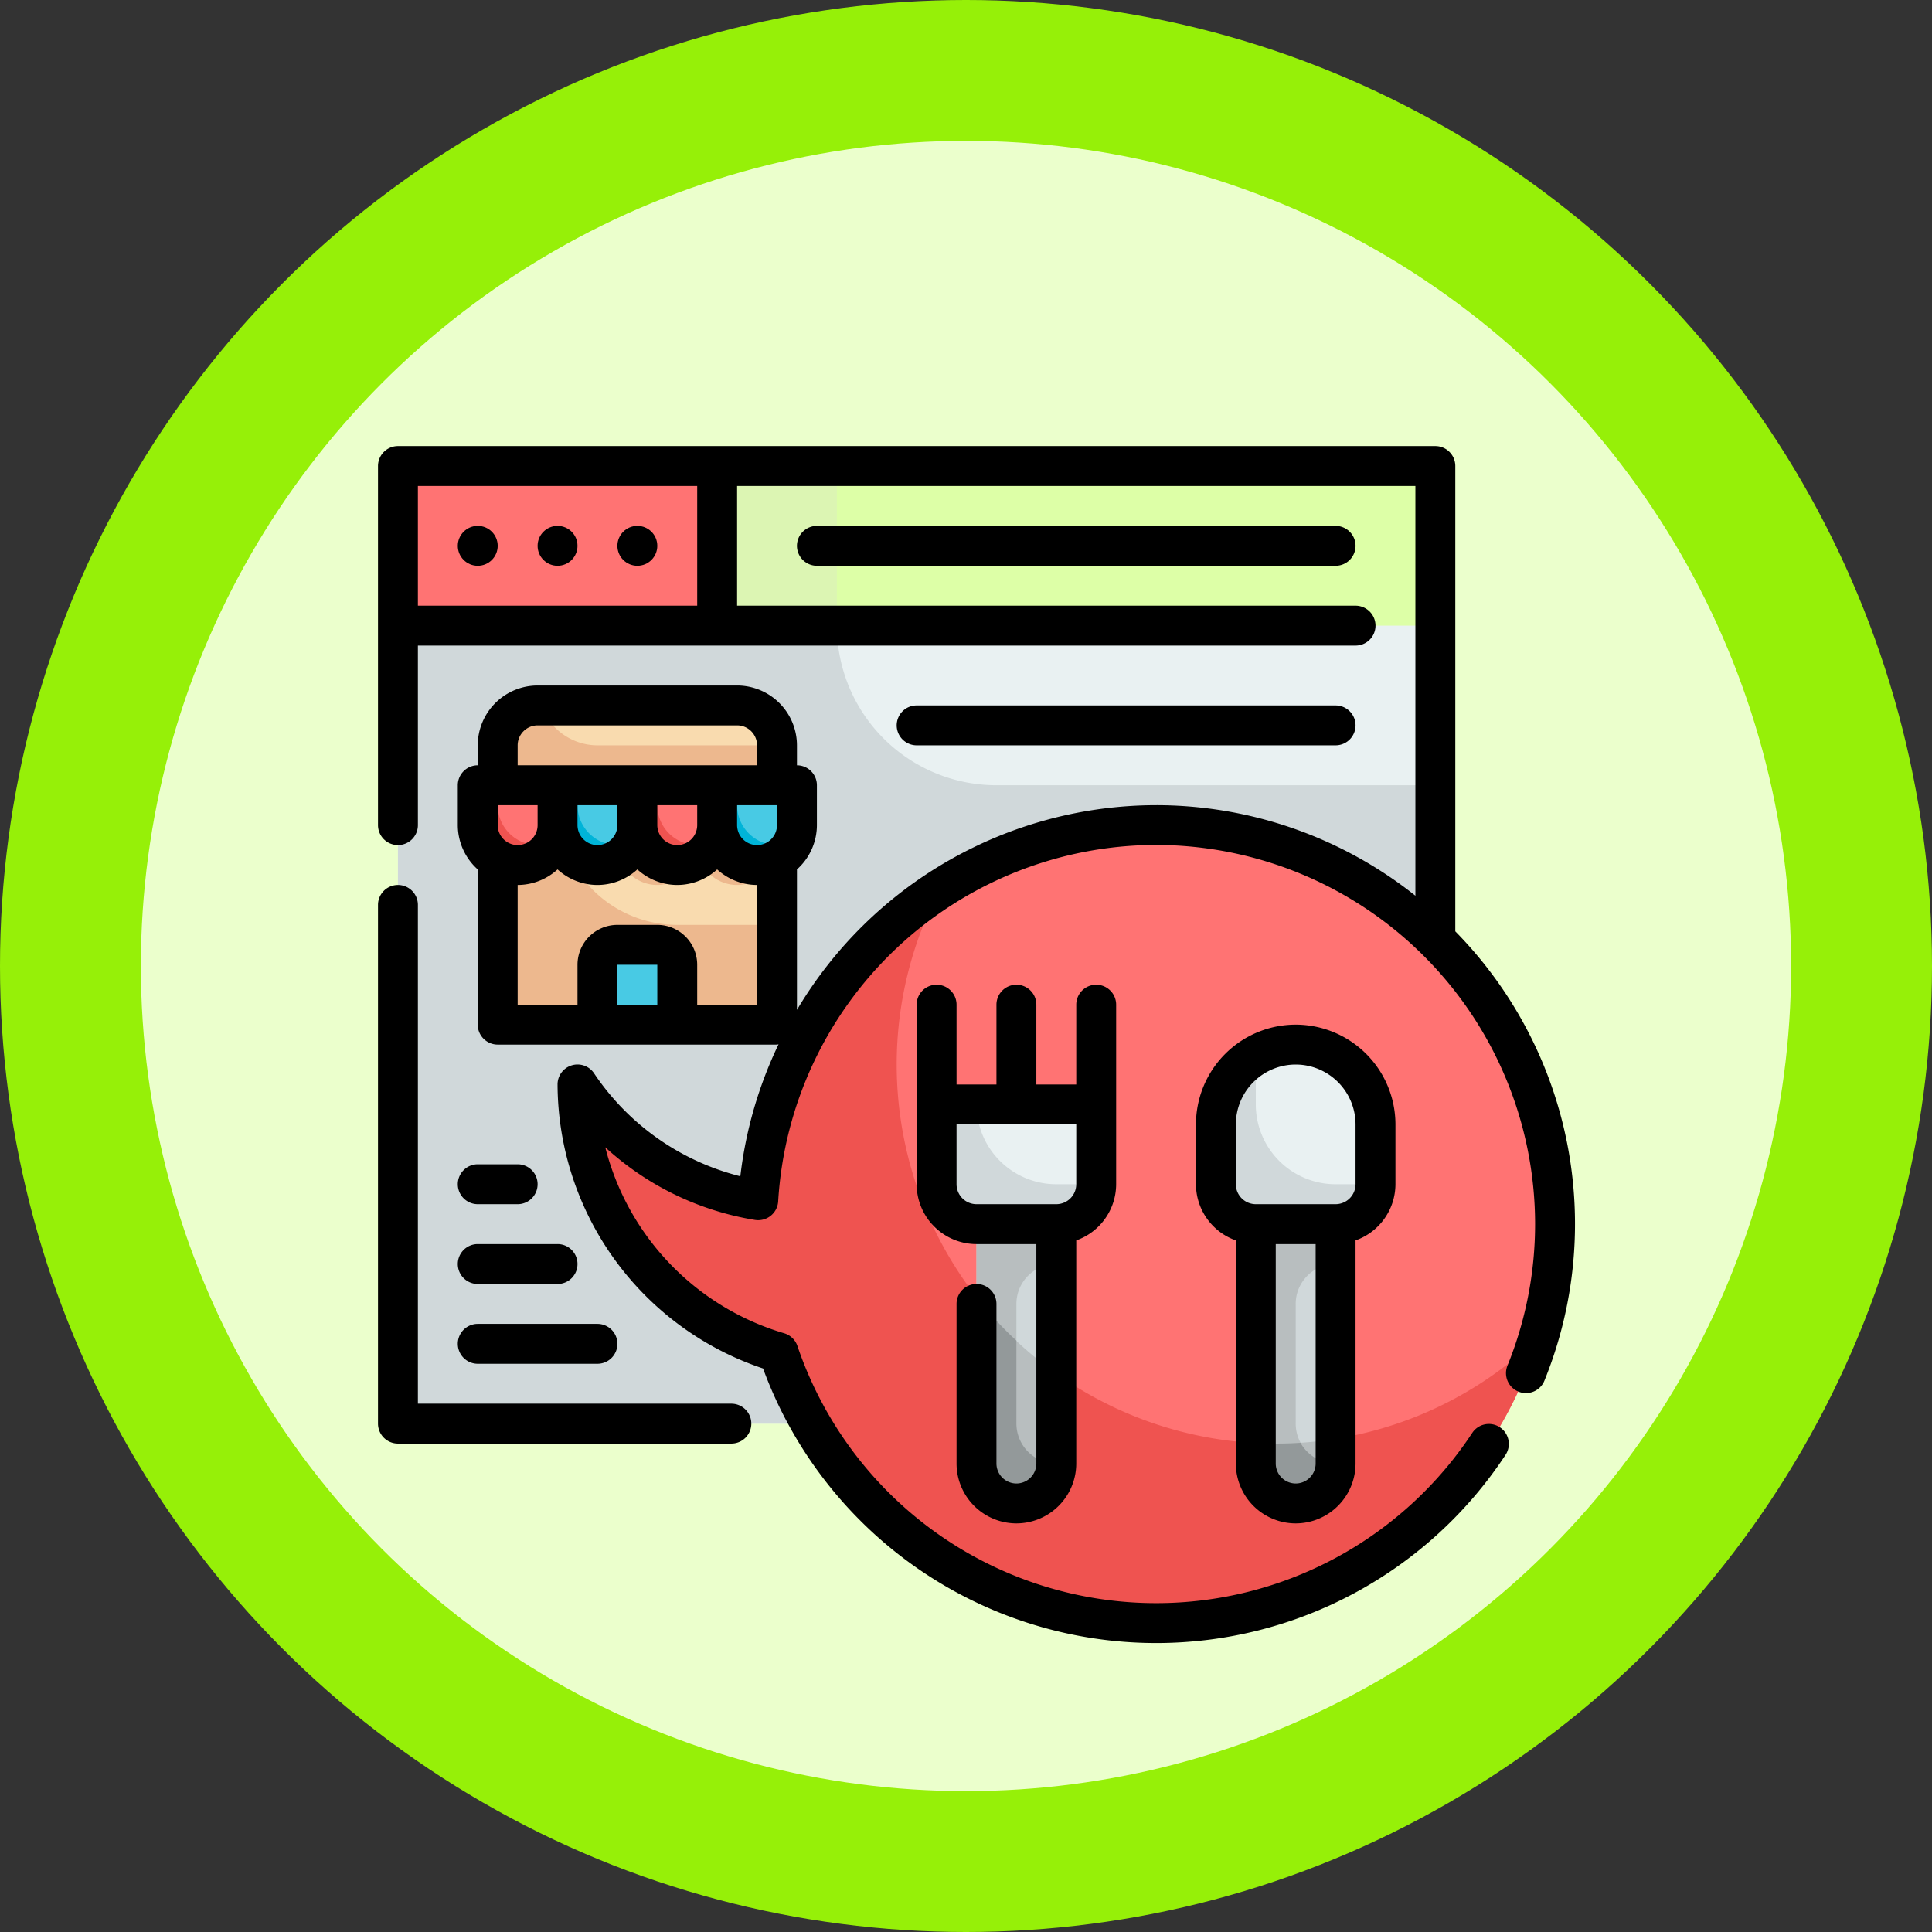 <svg xmlns="http://www.w3.org/2000/svg" width="92" height="92" viewBox="0 0 92 92">
  <rect x="0" y="0" width="92" height="92" fill="#333333" stroke="none"/>
  <g id="Grupo_101763" data-name="Grupo 101763" transform="translate(-210 -210)">
    <g id="Grupo_86382" data-name="Grupo 86382">
      <circle id="Elipse_5014" data-name="Elipse 5014" cx="46" cy="46" r="46" transform="translate(210 210)" fill="#96f008"/>
      <circle id="Elipse_5015" data-name="Elipse 5015" cx="39.292" cy="39.292" r="39.292" transform="translate(216.708 216.708)" fill="#ebffcc"/>
      <g id="Grupo_101766" data-name="Grupo 101766" transform="translate(1886.009 -1867.598)">
        <g id="Color">
          <g id="Grupo_101771" data-name="Grupo 101771">
            <g id="Grupo_101766-2" data-name="Grupo 101766">
              <path id="Trazado_162925" data-name="Trazado 162925" d="M-1657.059,2099.79h49.4v45.6h-49.4Z" fill="#e9f1f2"/>
              <path id="Trazado_162926" data-name="Trazado 162926" d="M-1628.559,2114.99a7.6,7.6,0,0,1-7.6-7.6v-7.6h-20.9v45.6h49.4v-30.4Z" fill="#d0d8da"/>
              <path id="Trazado_162927" data-name="Trazado 162927" d="M-1657.059,2099.79h15.2v7.6h-15.2Z" fill="#ff7373"/>
              <path id="Trazado_162928" data-name="Trazado 162928" d="M-1641.859,2099.79h34.2v7.6h-34.2Z" fill="#ddffa7"/>
              <path id="Trazado_162929" data-name="Trazado 162929" d="M-1641.859,2099.79h5.7v7.6h-5.7Z" fill="#dcf5b3"/>
            </g>
            <g id="Grupo_101769" data-name="Grupo 101769">
              <path id="Trazado_162930" data-name="Trazado 162930" d="M-1620.959,2116.89a18.985,18.985,0,0,0-18.943,17.866,12.788,12.788,0,0,1-8.607-5.516,13.3,13.3,0,0,0,9.573,12.76,18.994,18.994,0,0,0,17.977,12.89,19,19,0,0,0,19-19A19,19,0,0,0-1620.959,2116.89Z" fill="#ff7373"/>
              <path id="Trazado_162931" data-name="Trazado 162931" d="M-1615.259,2146.34a18.051,18.051,0,0,1-18.05-18.05,17.974,17.974,0,0,1,2.067-8.373,19,19,0,0,0-8.66,14.839,12.788,12.788,0,0,1-8.607-5.516,13.3,13.3,0,0,0,9.573,12.76,18.994,18.994,0,0,0,17.977,12.89,19,19,0,0,0,18.213-13.609A17.978,17.978,0,0,1-1615.259,2146.34Z" fill="#ef5350"/>
              <g id="Grupo_101768" data-name="Grupo 101768">
                <path id="Trazado_162932" data-name="Trazado 162932" d="M-1625.709,2135.89h-3.8a1.9,1.9,0,0,1-1.9-1.9v-3.8h7.6v3.8A1.9,1.9,0,0,1-1625.709,2135.89Z" fill="#e9f1f2"/>
                <path id="Trazado_162933" data-name="Trazado 162933" d="M-1612.409,2135.89v11.4a1.9,1.9,0,0,1-1.9,1.9,1.9,1.9,0,0,1-1.9-1.9v-11.4Z" fill="#d0d8da"/>
                <path id="Trazado_162934" data-name="Trazado 162934" d="M-1612.409,2135.89h-3.8a1.9,1.9,0,0,1-1.9-1.9v-2.85a3.8,3.8,0,0,1,3.8-3.8,3.8,3.8,0,0,1,3.8,3.8v2.85A1.9,1.9,0,0,1-1612.409,2135.89Z" fill="#e9f1f2"/>
                <path id="Trazado_162935" data-name="Trazado 162935" d="M-1614.309,2145.39v-5.7a1.9,1.9,0,0,1,1.9-1.9v-1.9h-3.8v11.4a1.9,1.9,0,0,0,1.9,1.9,1.9,1.9,0,0,0,1.9-1.9A1.9,1.9,0,0,1-1614.309,2145.39Z" fill="#b8bebf"/>
                <path id="Trazado_162936" data-name="Trazado 162936" d="M-1625.709,2135.89v11.4a1.9,1.9,0,0,1-1.9,1.9,1.9,1.9,0,0,1-1.9-1.9v-11.4Z" fill="#d0d8da"/>
                <path id="Trazado_162937" data-name="Trazado 162937" d="M-1627.609,2145.39v-5.7a1.9,1.9,0,0,1,1.9-1.9v-1.9h-3.8v11.4a1.9,1.9,0,0,0,1.9,1.9,1.9,1.9,0,0,0,1.9-1.9A1.9,1.9,0,0,1-1627.609,2145.39Z" fill="#b8bebf"/>
                <path id="Trazado_162938" data-name="Trazado 162938" d="M-1616.209,2130.19v-.95a3.772,3.772,0,0,1,.342-1.558,3.8,3.8,0,0,0-2.242,3.458v2.85a1.9,1.9,0,0,0,1.9,1.9h3.8a1.9,1.9,0,0,0,1.9-1.9h-1.9A3.8,3.8,0,0,1-1616.209,2130.19Z" fill="#d0d8da"/>
                <path id="Trazado_162939" data-name="Trazado 162939" d="M-1629.509,2130.19h-1.9v3.8a1.9,1.9,0,0,0,1.9,1.9h3.8a1.9,1.9,0,0,0,1.9-1.9h-1.9A3.8,3.8,0,0,1-1629.509,2130.19Z" fill="#d0d8da"/>
                <path id="Trazado_162940" data-name="Trazado 162940" d="M-1612.409,2146.112v1.178a1.906,1.906,0,0,1-1.9,1.9,1.855,1.855,0,0,1-1.339-.561,1.855,1.855,0,0,1-.561-1.339v-.969c.314.009.637.019.95.019A17.583,17.583,0,0,0-1612.409,2146.112Z" fill="#b8bebf"/>
                <path id="Trazado_162941" data-name="Trazado 162941" d="M-1625.709,2143v4.294a1.906,1.906,0,0,1-1.9,1.9,1.856,1.856,0,0,1-1.339-.561,1.855,1.855,0,0,1-.561-1.339v-7.933a17.5,17.5,0,0,0,3.8,3.639Z" fill="#b8bebf"/>
                <g id="Grupo_101767" data-name="Grupo 101767">
                  <path id="Trazado_162942" data-name="Trazado 162942" d="M-1612.409,2147.29a1.906,1.906,0,0,1-1.9,1.9,1.906,1.906,0,0,1-1.9-1.9v-.969c.314.009.637.019.95.019.4,0,.789-.01,1.178-.038A1.927,1.927,0,0,0-1612.409,2147.29Z" fill="#93999a"/>
                  <path id="Trazado_162943" data-name="Trazado 162943" d="M-1625.709,2147.29a1.906,1.906,0,0,1-1.9,1.9,1.906,1.906,0,0,1-1.9-1.9v-7.933a15.82,15.82,0,0,0,1.9,2.081v3.952A1.906,1.906,0,0,0-1625.709,2147.29Z" fill="#93999a"/>
                </g>
              </g>
            </g>
            <g id="Grupo_101770" data-name="Grupo 101770">
              <path id="Trazado_162944" data-name="Trazado 162944" d="M-1652.309,2114.99h13.3v11.4h-13.3Z" fill="#f9dbaf"/>
              <path id="Trazado_162945" data-name="Trazado 162945" d="M-1643.759,2121.64a5.681,5.681,0,0,1-4.295-1.961,1.9,1.9,0,0,0,1.445-1.839,1.9,1.9,0,0,0,1.9,1.9,1.9,1.9,0,0,0,1.9-1.9,1.9,1.9,0,0,0,1.9,1.9,1.9,1.9,0,0,0,1.9-1.9v-2.85h-13.3v11.4h13.3v-4.75Z" fill="#edb88e"/>
              <path id="Trazado_162946" data-name="Trazado 162946" d="M-1651.359,2118.79a1.9,1.9,0,0,1-1.9-1.9v-1.9h3.8v1.9A1.9,1.9,0,0,1-1651.359,2118.79Z" fill="#ff7373"/>
              <path id="Trazado_162947" data-name="Trazado 162947" d="M-1647.559,2118.79a1.9,1.9,0,0,1-1.9-1.9v-1.9h3.8v1.9A1.9,1.9,0,0,1-1647.559,2118.79Z" fill="#48cae4"/>
              <path id="Trazado_162948" data-name="Trazado 162948" d="M-1643.759,2118.79a1.9,1.9,0,0,1-1.9-1.9v-1.9h3.8v1.9A1.9,1.9,0,0,1-1643.759,2118.79Z" fill="#ff7373"/>
              <path id="Trazado_162949" data-name="Trazado 162949" d="M-1639.959,2118.79a1.9,1.9,0,0,1-1.9-1.9v-1.9h3.8v1.9A1.9,1.9,0,0,1-1639.959,2118.79Z" fill="#48cae4"/>
              <path id="Trazado_162950" data-name="Trazado 162950" d="M-1640.909,2111.19h-9.5a1.9,1.9,0,0,0-1.9,1.9v1.9h13.3v-1.9A1.9,1.9,0,0,0-1640.909,2111.19Z" fill="#f9dbaf"/>
              <path id="Trazado_162951" data-name="Trazado 162951" d="M-1644.709,2122.59h-1.9a.95.95,0,0,0-.95.95v2.85h3.8v-2.85A.949.949,0,0,0-1644.709,2122.59Z" fill="#48cae4"/>
              <path id="Trazado_162952" data-name="Trazado 162952" d="M-1639.009,2117.84a1.9,1.9,0,0,1-1.9-1.9v-.95h-.95v1.9a1.9,1.9,0,0,0,1.9,1.9,1.9,1.9,0,0,0,1.729-1.121A1.893,1.893,0,0,1-1639.009,2117.84Z" fill="#00b4d8"/>
              <path id="Trazado_162953" data-name="Trazado 162953" d="M-1642.809,2117.84a1.9,1.9,0,0,1-1.9-1.9v-.95h-.95v1.9a1.9,1.9,0,0,0,1.9,1.9,1.9,1.9,0,0,0,1.729-1.121A1.893,1.893,0,0,1-1642.809,2117.84Z" fill="#ef5350"/>
              <path id="Trazado_162954" data-name="Trazado 162954" d="M-1646.609,2117.84a1.9,1.9,0,0,1-1.9-1.9v-.95h-.95v1.9a1.9,1.9,0,0,0,1.9,1.9,1.9,1.9,0,0,0,1.729-1.121A1.893,1.893,0,0,1-1646.609,2117.84Z" fill="#00b4d8"/>
              <path id="Trazado_162955" data-name="Trazado 162955" d="M-1650.409,2117.84a1.9,1.9,0,0,1-1.9-1.9v-.95h-.95v1.9a1.9,1.9,0,0,0,1.9,1.9,1.9,1.9,0,0,0,1.729-1.121A1.893,1.893,0,0,1-1650.409,2117.84Z" fill="#ef5350"/>
              <path id="Trazado_162956" data-name="Trazado 162956" d="M-1650.234,2111.19h-.175a1.9,1.9,0,0,0-1.9,1.9v1.9h13.3v-1.9h-8.55A2.84,2.84,0,0,1-1650.234,2111.19Z" fill="#edb88e"/>
            </g>
          </g>
        </g>
        <g id="Outline_copy" data-name="Outline copy">
          <g id="Grupo_101772" data-name="Grupo 101772">
            <path id="Trazado_162957" data-name="Trazado 162957" d="M-1641.181,2144.44h-14.928v-23.75a.95.95,0,0,0-.95-.95.95.95,0,0,0-.95.95v24.7a.951.951,0,0,0,.95.95h15.877a.95.95,0,0,0,.95-.95.95.95,0,0,0-.95-.95Z"/>
            <circle id="Elipse_5336" data-name="Elipse 5336" cx="0.95" cy="0.95" r="0.95" transform="translate(-1654.209 2102.64)"/>
            <circle id="Elipse_5337" data-name="Elipse 5337" cx="0.95" cy="0.95" r="0.95" transform="translate(-1650.409 2102.64)"/>
            <circle id="Elipse_5338" data-name="Elipse 5338" cx="0.95" cy="0.95" r="0.95" transform="translate(-1646.609 2102.64)"/>
            <path id="Trazado_162958" data-name="Trazado 162958" d="M-1637.109,2102.64a.95.95,0,0,0-.95.95.951.951,0,0,0,.95.95h24.7a.95.95,0,0,0,.95-.95.95.95,0,0,0-.95-.95Z"/>
            <path id="Trazado_162959" data-name="Trazado 162959" d="M-1612.409,2113.09a.95.95,0,0,0,.95-.95.95.95,0,0,0-.95-.95h-19.95a.95.95,0,0,0-.95.95.951.951,0,0,0,.95.95Z"/>
            <path id="Trazado_162960" data-name="Trazado 162960" d="M-1653.259,2142.54h5.7a.95.95,0,0,0,.95-.95.95.95,0,0,0-.95-.95h-5.7a.95.95,0,0,0-.95.95A.951.951,0,0,0-1653.259,2142.54Z"/>
            <path id="Trazado_162961" data-name="Trazado 162961" d="M-1653.259,2138.74h3.8a.95.95,0,0,0,.95-.95.949.949,0,0,0-.95-.95h-3.8a.95.95,0,0,0-.95.95A.951.951,0,0,0-1653.259,2138.74Z"/>
            <path id="Trazado_162962" data-name="Trazado 162962" d="M-1653.259,2134.94h1.9a.95.95,0,0,0,.95-.95.95.95,0,0,0-.95-.95h-1.9a.95.95,0,0,0-.95.95A.951.951,0,0,0-1653.259,2134.94Z"/>
            <path id="Trazado_162963" data-name="Trazado 162963" d="M-1629.509,2138.74a.95.95,0,0,0-.95.95v7.6a2.854,2.854,0,0,0,2.85,2.85,2.854,2.854,0,0,0,2.85-2.85v-10.625a2.845,2.845,0,0,0,1.9-2.675v-8.55a.95.95,0,0,0-.95-.95.95.95,0,0,0-.95.95v3.8h-1.9v-3.8a.95.95,0,0,0-.95-.95.95.95,0,0,0-.95.95v3.8h-1.9v-3.8a.95.95,0,0,0-.95-.95.95.95,0,0,0-.95.95v8.55a2.854,2.854,0,0,0,2.85,2.85h2.85v10.45a.951.951,0,0,1-.95.95.952.952,0,0,1-.95-.95v-7.6A.95.95,0,0,0-1629.509,2138.74Zm-.95-4.75v-2.85h5.7v2.85a.951.951,0,0,1-.95.95h-3.8A.952.952,0,0,1-1630.459,2133.99Z"/>
            <path id="Trazado_162964" data-name="Trazado 162964" d="M-1614.309,2150.14a2.854,2.854,0,0,0,2.85-2.85v-10.625a2.845,2.845,0,0,0,1.9-2.675v-2.85a4.756,4.756,0,0,0-4.75-4.75,4.756,4.756,0,0,0-4.75,4.75v2.85a2.846,2.846,0,0,0,1.9,2.675v10.625A2.854,2.854,0,0,0-1614.309,2150.14Zm0-1.9a.952.952,0,0,1-.95-.95v-10.45h1.9v10.45A.951.951,0,0,1-1614.309,2148.24Zm-2.85-17.1a2.854,2.854,0,0,1,2.85-2.85,2.854,2.854,0,0,1,2.85,2.85v2.85a.952.952,0,0,1-.95.95h-3.8a.952.952,0,0,1-.95-.95Z"/>
          </g>
        </g>
        <path id="Trazado_162965" data-name="Trazado 162965" d="M-1606.709,2121.954V2099.79a.949.949,0,0,0-.95-.95h-49.4a.95.95,0,0,0-.95.95v17.1a.951.951,0,0,0,.95.95.95.95,0,0,0,.95-.95v-8.55h44.65a.95.95,0,0,0,.95-.95.95.95,0,0,0-.95-.95h-29.45v-5.7h32.3v19.512a19.839,19.839,0,0,0-12.35-4.312,19.925,19.925,0,0,0-17.1,9.747V2119a2.833,2.833,0,0,0,.95-2.109v-1.9a.95.95,0,0,0-.95-.95v-.95a2.854,2.854,0,0,0-2.85-2.85h-9.5a2.854,2.854,0,0,0-2.85,2.85v.95a.95.95,0,0,0-.95.95v1.9a2.838,2.838,0,0,0,.95,2.109v7.391a.951.951,0,0,0,.95.95h13.3a.616.616,0,0,0,.074-.015,19.794,19.794,0,0,0-1.82,6.285,11.866,11.866,0,0,1-6.963-4.9.949.949,0,0,0-1.066-.382.949.949,0,0,0-.675.909,14.322,14.322,0,0,0,9.786,13.526,19.938,19.938,0,0,0,18.714,13.074,19.913,19.913,0,0,0,16.641-8.958.95.95,0,0,0-.268-1.316.948.948,0,0,0-1.316.268,18.021,18.021,0,0,1-15.057,8.106,18.038,18.038,0,0,1-17.078-12.246.951.951,0,0,0-.634-.606,12.423,12.423,0,0,1-8.515-8.854,13.836,13.836,0,0,0,7.132,3.459.957.957,0,0,0,.747-.2.951.951,0,0,0,.354-.685,18.052,18.052,0,0,1,17.994-16.972,18.07,18.07,0,0,1,18.05,18.05,17.948,17.948,0,0,1-1.317,6.747.95.95,0,0,0,.526,1.236.948.948,0,0,0,1.236-.526,19.827,19.827,0,0,0,1.455-7.457,19.873,19.873,0,0,0-5.7-13.936Zm-36.1-15.514h-13.3v-5.7h13.3Zm0,10.45a.952.952,0,0,1-.95.95.952.952,0,0,1-.95-.95v-.95h1.9Zm-3.8,0a.952.952,0,0,1-.95.95.952.952,0,0,1-.95-.95v-.95h1.9Zm-3.8,0a.951.951,0,0,1-.95.95.952.952,0,0,1-.95-.95v-.95h1.9Zm9.5-.95h1.9v.95a.952.952,0,0,1-.95.95.952.952,0,0,1-.95-.95Zm-10.45-2.85a.952.952,0,0,1,.95-.95h9.5a.951.951,0,0,1,.95.95v.95h-11.4Zm4.75,12.35v-1.9h1.9v1.9Zm6.65,0h-2.85v-1.9a1.9,1.9,0,0,0-1.9-1.9h-1.9a1.9,1.9,0,0,0-1.9,1.9v1.9h-2.85v-5.7a2.83,2.83,0,0,0,1.9-.741,2.829,2.829,0,0,0,1.9.741,2.829,2.829,0,0,0,1.9-.741,2.829,2.829,0,0,0,1.9.741,2.83,2.83,0,0,0,1.9-.741,2.829,2.829,0,0,0,1.9.741Z"/>
      </g>
    </g>
  </g>
</svg>
